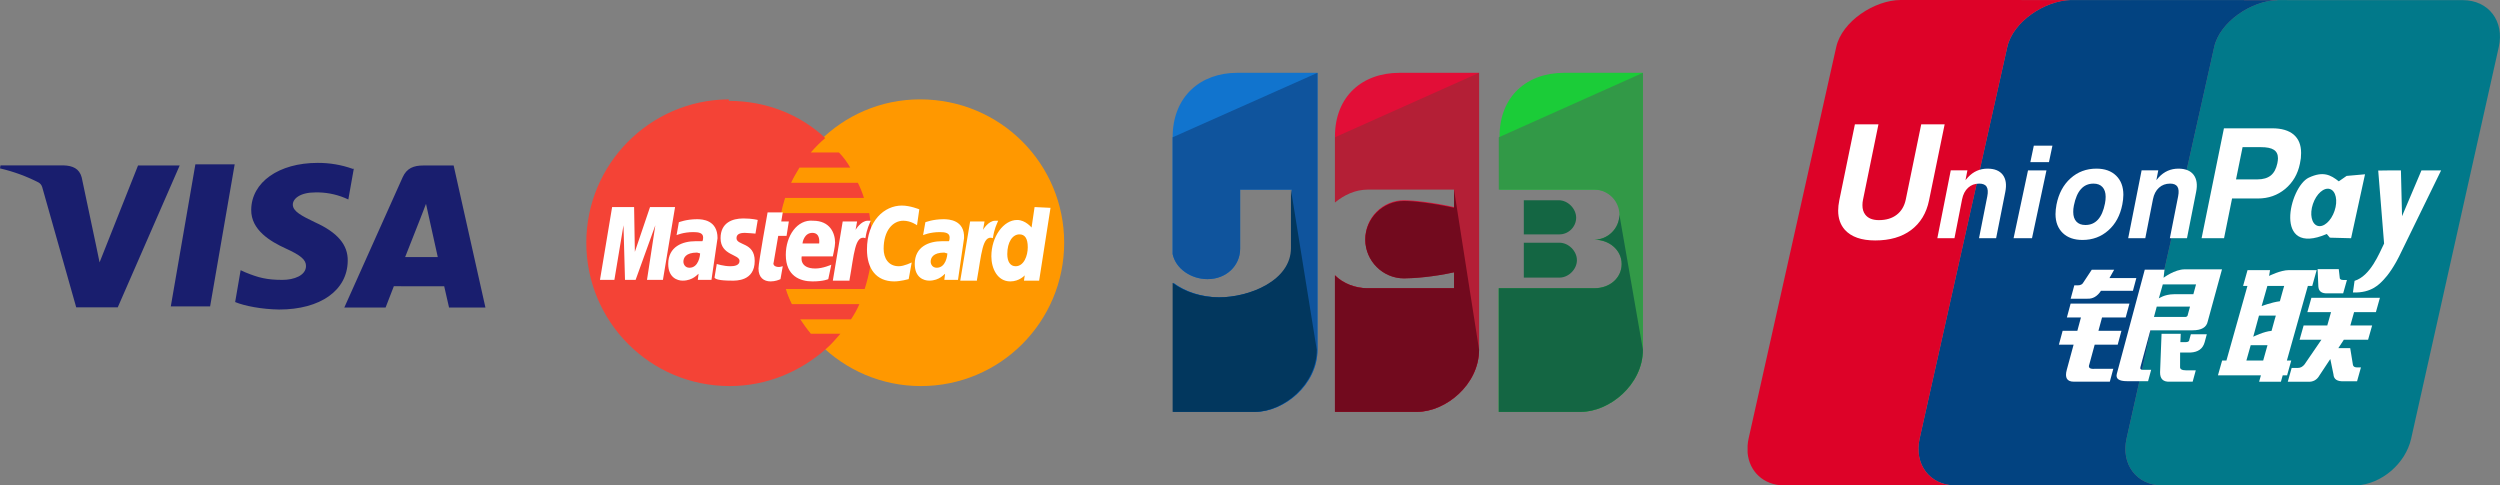 <svg width="206" height="40" viewBox="0 0 206 40" fill="none" xmlns="http://www.w3.org/2000/svg">
<rect x="0" y="0" width="206" height="40" fill="#808080" stroke="none"/>
<path d="M23.278 23.062C22.002 23.062 21.302 22.887 20.227 22.445L19.828 22.264L19.377 24.889C20.153 25.209 21.553 25.484 23.002 25.505C26.403 25.505 28.627 23.927 28.653 21.499C28.68 20.164 27.803 19.15 25.952 18.315C24.828 17.774 24.128 17.41 24.128 16.86C24.128 16.374 24.727 15.855 25.977 15.855C26.807 15.835 27.633 15.988 28.402 16.304L28.702 16.437L29.153 13.9L29.075 13.917C28.145 13.583 27.163 13.416 26.175 13.422C22.975 13.422 20.717 15.012 20.7 17.29C20.68 18.965 22.307 19.909 23.535 20.47C24.797 21.045 25.218 21.407 25.215 21.924C25.207 22.709 24.207 23.062 23.278 23.062ZM37.38 13.637H34.88C34.102 13.637 33.52 13.845 33.178 14.609L28.37 25.342H31.772L32.452 23.585L36.602 23.589C36.703 23.999 37.002 25.342 37.002 25.342H40L37.38 13.637ZM33.383 21.184L34.673 17.912C34.657 17.945 34.94 17.235 35.103 16.795L35.325 17.805L36.073 21.184H33.383ZM14.073 25.249H17.313L19.338 13.539H16.1V13.535L14.073 25.249ZM8.205 21.619L7.868 19.992V19.997L6.732 14.62C6.537 13.875 5.967 13.655 5.26 13.629H0.042L0 13.875C1.175 14.15 2.233 14.549 3.18 15.037C3.327 15.123 3.435 15.263 3.48 15.427L6.28 25.325H9.703L14.805 13.637H11.373L8.205 21.619Z" fill="#191E6E"/>
<path d="M101.938 6C98.938 6 96.625 7.938 96.625 11.312V20.938C96.875 22.125 98.125 23 99.5 23C101.062 23 102.188 21.875 102.188 20.5V15.625H106.438V20.438C106.438 23.125 103 24.5 100.5 24.5C99.062 24.5 97.688 24.062 96.688 23.312V33.938H103.438C105.812 33.938 108.562 31.688 108.562 28.812V6H101.938Z" fill="#1174CE"/>
<path d="M96.625 11.312V20.938C96.875 22.125 98.125 23 99.5 23C101.062 23 102.188 21.875 102.188 20.5V15.625H106.438V20.438C106.438 23.125 103 24.5 100.5 24.5C99.062 24.5 97.688 24.062 96.688 23.312V33.938H103.438C105.812 33.938 108.562 31.688 108.562 28.812V6" fill="#0F549D"/>
<path d="M106.375 15.625V20.438C106.375 23.125 102.938 24.5 100.438 24.5C99 24.5 97.625 24.062 96.625 23.312V33.938H103.375C105.75 33.938 108.5 31.688 108.5 28.812" fill="#02375E"/>
<path d="M125.562 22.875H128.5C129.25 22.875 129.938 22.188 129.938 21.438C129.938 20.688 129.25 20 128.5 20H125.562V22.875Z" fill="#146643"/>
<path d="M128.875 6C125.812 6 123.562 7.938 123.562 11.25V15.625H131.438C132.562 15.625 133.5 16.562 133.5 17.688C133.5 18.812 132.562 19.75 131.438 19.75C132.688 19.75 133.688 20.625 133.688 21.75C133.688 22.875 132.75 23.75 131.438 23.75H123.5V33.938H130.25C132.625 33.938 135.375 31.688 135.375 28.812V6H128.875Z" fill="#1BCC38"/>
<path d="M123.5 11.312V15.625H131.375C132.5 15.625 133.438 16.562 133.438 17.688C133.438 18.812 132.5 19.75 131.375 19.75C132.625 19.75 133.625 20.625 133.625 21.75C133.625 22.875 132.687 23.75 131.375 23.75H123.5V33.938H130.25C132.625 33.938 135.375 31.688 135.375 28.812V6" fill="#329947"/>
<path d="M133.438 17.688C133.438 18.812 132.5 19.75 131.375 19.75C132.625 19.75 133.625 20.625 133.625 21.75C133.625 22.875 132.687 23.75 131.375 23.75H123.5V33.938H130.25C132.625 33.938 135.375 31.688 135.375 28.812M129.875 17.938C129.875 17.188 129.188 16.5 128.438 16.5H125.562V19.312H128.5C129.25 19.312 129.875 18.688 129.875 17.938Z" fill="#146643"/>
<path d="M115.312 6C112.25 6 110 7.938 110 11.25V16.625C110.75 16 111.688 15.562 112.688 15.562H119.812V17.062C118.125 16.688 116.5 16.5 115.688 16.5C113.938 16.5 112.5 17.938 112.5 19.688C112.5 21.438 113.938 22.875 115.688 22.875C116.5 22.875 118.125 22.75 119.812 22.375V23.75H112.688C111.688 23.75 110.688 23.375 110 22.688V33.938H116.75C119.125 33.938 121.875 31.688 121.875 28.812V6H115.312Z" fill="#E20E37"/>
<path d="M110 11.312V16.688C110.75 16.062 111.688 15.625 112.688 15.625H119.812V17.125C118.125 16.75 116.5 16.562 115.688 16.562C113.938 16.562 112.5 18 112.5 19.75C112.5 21.5 113.938 22.938 115.688 22.938C116.5 22.938 118.125 22.812 119.812 22.438V23.75H112.688C111.688 23.75 110.688 23.375 110 22.688V33.938H116.75C119.125 33.938 121.875 31.688 121.875 28.812V6" fill="#B41F36"/>
<path d="M119.812 15.625V17.125C118.125 16.75 116.5 16.562 115.688 16.562C113.938 16.562 112.5 18 112.5 19.75C112.5 21.5 113.938 22.938 115.688 22.938C116.5 22.938 118.125 22.812 119.812 22.438V23.75H112.688C111.688 23.75 110.688 23.375 110 22.688V33.938H116.75C119.125 33.938 121.875 31.688 121.875 28.812" fill="#720A1E"/>
<path d="M87.688 20C87.688 26.5 82.438 31.812 75.875 31.812C69.375 31.812 64.062 26.5 64.062 20C64.062 13.5 69.312 8.188 75.812 8.188C82.438 8.188 87.688 13.5 87.688 20Z" fill="#FF9800"/>
<path d="M60 8.188C53.562 8.25 48.312 13.5 48.312 20C48.312 26.5 53.562 31.812 60.125 31.812C63.188 31.812 65.938 30.625 68.062 28.75C68.5 28.375 68.875 27.938 69.25 27.5H66.812C66.5 27.125 66.188 26.688 65.938 26.312H70.125C70.375 25.938 70.625 25.5 70.812 25.062H65.25C65.062 24.688 64.875 24.25 64.75 23.812H71.25C71.625 22.625 71.875 21.375 71.875 20.062C71.875 19.188 71.75 18.375 71.625 17.562H64.375C64.438 17.125 64.562 16.75 64.688 16.312H71.188C71.062 15.875 70.875 15.438 70.688 15.062H65.188C65.375 14.625 65.625 14.25 65.875 13.812H70.062C69.812 13.375 69.5 12.938 69.125 12.562H66.812C67.188 12.125 67.562 11.75 68 11.375C65.938 9.438 63.125 8.312 60.062 8.312C60.062 8.188 60.062 8.188 60 8.188Z" fill="#F44336"/>
<path d="M64.312 23L64.5 21.938C64.438 21.938 64.312 22 64.188 22C63.75 22 63.688 21.75 63.75 21.625L64.125 19.438H64.812L65 18.25H64.375L64.5 17.5H63.25C63.25 17.5 62.5 21.625 62.5 22.125C62.5 22.875 62.938 23.188 63.5 23.188C63.875 23.188 64.188 23.062 64.312 23ZM64.75 21C64.75 22.75 65.938 23.188 66.938 23.188C67.875 23.188 68.25 23 68.25 23L68.5 21.812C68.5 21.812 67.812 22.125 67.188 22.125C65.812 22.125 66.062 21.125 66.062 21.125H68.625C68.625 21.125 68.812 20.312 68.812 20C68.812 19.188 68.375 18.188 67 18.188C65.688 18.062 64.75 19.438 64.75 21ZM66.938 19.188C67.625 19.188 67.5 20 67.5 20.062H66.125C66.125 20 66.25 19.188 66.938 19.188ZM74.875 23L75.125 21.625C75.125 21.625 74.5 21.938 74.062 21.938C73.188 21.938 72.812 21.25 72.812 20.5C72.812 19 73.562 18.188 74.438 18.188C75.062 18.188 75.562 18.562 75.562 18.562L75.75 17.25C75.75 17.25 75 16.938 74.312 16.938C72.875 16.938 71.438 18.188 71.438 20.562C71.438 22.125 72.188 23.188 73.688 23.188C74.188 23.188 74.875 23 74.875 23ZM57.438 18.062C56.562 18.062 55.938 18.312 55.938 18.312L55.75 19.375C55.75 19.375 56.312 19.125 57.125 19.125C57.562 19.125 57.938 19.188 57.938 19.562C57.938 19.812 57.875 19.875 57.875 19.875H57.312C56.25 19.875 55.062 20.312 55.062 21.75C55.062 22.875 55.812 23.125 56.25 23.125C57.125 23.125 57.5 22.562 57.562 22.562L57.5 23.062H58.625L59.125 19.625C59.125 18.125 57.875 18.062 57.438 18.062ZM57.688 20.875C57.688 21.062 57.562 22.062 56.812 22.062C56.438 22.062 56.312 21.75 56.312 21.562C56.312 21.25 56.5 20.812 57.438 20.812C57.625 20.875 57.688 20.875 57.688 20.875ZM60.312 23.125C60.625 23.125 62.188 23.188 62.188 21.5C62.188 19.938 60.688 20.25 60.688 19.625C60.688 19.312 60.938 19.188 61.375 19.188C61.562 19.188 62.25 19.25 62.25 19.25L62.438 18.125C62.438 18.125 62 18 61.25 18C60.312 18 59.375 18.375 59.375 19.625C59.375 21.062 60.938 20.938 60.938 21.5C60.938 21.875 60.5 21.938 60.188 21.938C59.625 21.938 59.062 21.75 59.062 21.75L58.875 22.875C58.938 23 59.25 23.125 60.312 23.125ZM85.25 17.062L85 18.75C85 18.75 84.5 18.125 83.812 18.125C82.688 18.125 81.688 19.5 81.688 21.125C81.688 22.125 82.188 23.188 83.25 23.188C84 23.188 84.438 22.688 84.438 22.688L84.375 23.125H85.625L86.562 17.125L85.25 17.062ZM84.688 20.375C84.688 21.062 84.375 21.938 83.688 21.938C83.25 21.938 83 21.562 83 20.938C83 19.938 83.438 19.312 84 19.312C84.438 19.312 84.688 19.625 84.688 20.375ZM50.625 23.062L51.375 18.562L51.5 23.062H52.375L54 18.562L53.312 23.062H54.625L55.625 17.062H53.562L52.312 20.75L52.25 17.062H50.438L49.438 23.062H50.625ZM70 23.062C70.375 21 70.438 19.312 71.312 19.625C71.438 18.812 71.625 18.5 71.75 18.188H71.5C70.938 18.188 70.5 18.938 70.5 18.938L70.625 18.25H69.438L68.625 23.125H70V23.062ZM77.75 18.062C76.875 18.062 76.25 18.312 76.25 18.312L76.062 19.375C76.062 19.375 76.625 19.125 77.438 19.125C77.875 19.125 78.25 19.188 78.25 19.562C78.25 19.812 78.188 19.875 78.188 19.875H77.625C76.562 19.875 75.375 20.312 75.375 21.75C75.375 22.875 76.125 23.125 76.562 23.125C77.438 23.125 77.812 22.562 77.875 22.562L77.812 23.062H78.938L79.438 19.625C79.5 18.125 78.188 18.062 77.75 18.062ZM78.062 20.875C78.062 21.062 77.938 22.062 77.188 22.062C76.812 22.062 76.688 21.75 76.688 21.562C76.688 21.25 76.875 20.812 77.812 20.812C78 20.875 78 20.875 78.062 20.875ZM80.5 23.062C80.875 21 80.938 19.312 81.812 19.625C81.938 18.812 82.125 18.5 82.25 18.188H82C81.438 18.188 81 18.938 81 18.938L81.125 18.25H79.938L79.125 23.125H80.5V23.062Z" fill="white"/>
<g clip-path="url(#clip0_3138_15435)">
<path d="M202.94 0.012L187.673 0.008H187.669C187.657 0.008 187.645 0.01 187.634 0.01C185.537 0.075 182.924 1.774 182.448 3.869L175.229 36.134C174.753 38.248 176.047 39.969 178.129 40H194.168C196.218 39.898 198.211 38.218 198.678 36.147L205.898 3.882C206.382 1.746 205.057 0.012 202.94 0.012Z" fill="#01798A"/>
<path d="M175.229 36.133L182.449 3.869C182.924 1.774 185.537 0.075 187.634 0.01L181.564 0.006L170.627 0.004C168.524 0.047 165.878 1.758 165.402 3.869L158.18 36.133C157.703 38.248 158.999 39.968 161.079 40H178.129C176.047 39.968 174.753 38.248 175.229 36.133Z" fill="#024381"/>
<path d="M158.18 36.133L165.402 3.868C165.878 1.758 168.524 0.047 170.627 0.004L156.617 0C154.502 0 151.79 1.731 151.307 3.868L144.085 36.133C144.041 36.33 144.016 36.523 144.002 36.712V37.31C144.143 38.852 145.309 39.974 146.984 40H161.079C158.999 39.968 157.703 38.248 158.18 36.133Z" fill="#DD0228"/>
<path d="M170.922 23.514H171.188C171.431 23.514 171.595 23.432 171.672 23.268L172.361 22.227H174.206L173.821 22.912H176.034L175.753 23.961H173.12C172.817 24.422 172.444 24.638 171.995 24.613H170.624L170.922 23.514ZM170.619 25.018H175.466L175.157 26.158H173.208L172.911 27.259H174.807L174.499 28.399H172.602L172.161 30.024C172.052 30.296 172.196 30.418 172.589 30.391H174.135L173.849 31.45H170.881C170.318 31.45 170.125 31.125 170.302 30.474L170.865 28.399H169.653L169.961 27.259H171.173L171.47 26.159H170.311L170.619 25.018ZM178.355 22.219L178.279 22.886C178.279 22.886 179.193 22.193 180.024 22.193H183.092L181.918 26.483C181.821 26.973 181.404 27.217 180.667 27.217H177.189L176.375 30.229C176.327 30.391 176.394 30.474 176.569 30.474H177.254L177.002 31.409H175.263C174.595 31.409 174.317 31.206 174.427 30.798L176.729 22.219H178.355ZM180.954 23.432H178.215L177.887 24.589C177.887 24.589 178.343 24.257 179.106 24.245C179.866 24.233 180.733 24.245 180.733 24.245L180.954 23.432ZM179.961 26.117C180.164 26.145 180.277 26.064 180.291 25.873L180.458 25.263H177.716L177.486 26.117H179.961ZM178.112 27.503H179.692L179.663 28.194H180.084C180.296 28.194 180.402 28.125 180.402 27.989L180.527 27.542H181.841L181.665 28.194C181.517 28.737 181.123 29.021 180.484 29.049H179.642L179.638 30.229C179.622 30.419 179.791 30.515 180.14 30.515H180.932L180.676 31.45H178.778C178.246 31.476 177.985 31.22 177.99 30.677L178.112 27.503ZM158.954 16.504C158.739 17.565 158.242 18.38 157.471 18.959C156.707 19.528 155.722 19.813 154.515 19.813C153.38 19.813 152.547 19.522 152.016 18.937C151.648 18.522 151.465 17.994 151.465 17.356C151.465 17.093 151.496 16.809 151.558 16.504L152.844 10.244H154.785L153.517 16.433C153.481 16.588 153.464 16.748 153.465 16.907C153.463 17.224 153.541 17.484 153.699 17.687C153.929 17.988 154.302 18.138 154.822 18.138C155.419 18.138 155.911 17.99 156.293 17.693C156.675 17.397 156.925 16.978 157.037 16.433L158.309 10.243H160.24L158.954 16.504ZM167.108 14.041H168.628L167.437 19.628H165.919L167.108 14.041ZM167.586 12.005H169.12L168.834 13.361H167.3L167.586 12.005ZM169.974 19.203C169.576 18.819 169.376 18.301 169.374 17.644C169.374 17.531 169.38 17.404 169.395 17.264C169.41 17.122 169.428 16.984 169.455 16.856C169.635 15.949 170.019 15.228 170.61 14.697C171.201 14.163 171.914 13.895 172.748 13.895C173.431 13.895 173.973 14.088 174.37 14.474C174.766 14.862 174.965 15.385 174.965 16.051C174.965 16.165 174.957 16.297 174.942 16.439C174.925 16.578 174.904 16.718 174.878 16.856C174.702 17.75 174.319 18.463 173.728 18.984C173.136 19.51 172.425 19.772 171.597 19.772C170.911 19.772 170.371 19.583 169.974 19.203ZM172.872 18.096C173.14 17.803 173.332 17.358 173.449 16.766C173.466 16.673 173.482 16.577 173.492 16.48C173.501 16.386 173.505 16.297 173.505 16.216C173.505 15.872 173.418 15.604 173.244 15.415C173.071 15.224 172.824 15.13 172.506 15.13C172.084 15.13 171.741 15.279 171.472 15.579C171.201 15.878 171.009 16.331 170.888 16.933C170.872 17.026 170.858 17.118 170.845 17.209C170.836 17.301 170.833 17.388 170.835 17.467C170.835 17.809 170.922 18.073 171.096 18.26C171.269 18.447 171.515 18.54 171.838 18.54C172.261 18.539 172.604 18.392 172.872 18.096Z" fill="white"/>
<path d="M187.669 0.008L181.563 0.006L187.634 0.01C187.645 0.01 187.657 0.008 187.669 0.008Z" fill="#E02F41"/>
<path d="M181.563 0.006L170.711 0C170.684 0 170.655 0.002 170.627 0.004L181.563 0.006Z" fill="#2E4F7D"/>
<path d="M184.831 23.561L185.197 22.258H187.051L186.971 22.736C186.971 22.736 187.918 22.258 188.6 22.258H190.893L190.528 23.561H190.168L188.439 29.707H188.799L188.456 30.928H188.096L187.946 31.457H186.15L186.3 30.928H182.758L183.104 29.707H183.458L185.189 23.561H184.831ZM186.831 23.561L186.359 25.224C186.359 25.224 187.166 24.911 187.862 24.823C188.016 24.242 188.216 23.561 188.216 23.561H186.831ZM186.141 26.004L185.667 27.747C185.667 27.747 186.562 27.302 187.176 27.264C187.353 26.591 187.53 26.004 187.53 26.004L186.141 26.004ZM186.487 29.707L186.842 28.443H185.458L185.102 29.707H186.487ZM190.971 22.177H192.714L192.788 22.826C192.776 22.992 192.874 23.071 193.08 23.071H193.388L193.077 24.171H191.796C191.307 24.196 191.055 24.007 191.032 23.6L190.971 22.177ZM190.46 24.537H196.105L195.774 25.719H193.976L193.668 26.817H195.464L195.13 27.996H193.131L192.678 28.688H193.657L193.883 30.072C193.91 30.209 194.031 30.276 194.238 30.276H194.542L194.222 31.416H193.146C192.589 31.444 192.301 31.255 192.277 30.847L192.017 29.583L191.127 30.928C190.916 31.308 190.592 31.485 190.156 31.457H188.513L188.832 30.317H189.345C189.556 30.317 189.731 30.223 189.889 30.032L191.283 27.996H189.486L189.819 26.817H191.768L192.078 25.719H190.127L190.46 24.537ZM160.742 14.038H162.114L161.957 14.845L162.154 14.615C162.598 14.135 163.138 13.896 163.775 13.896C164.352 13.896 164.768 14.066 165.03 14.406C165.287 14.747 165.357 15.217 165.235 15.822L164.48 19.629H163.071L163.753 16.178C163.823 15.822 163.803 15.556 163.695 15.385C163.588 15.213 163.383 15.129 163.088 15.129C162.725 15.129 162.42 15.243 162.172 15.47C161.922 15.698 161.758 16.015 161.677 16.418L161.048 19.629H159.636L160.742 14.038ZM176.468 14.038H177.841L177.685 14.845L177.879 14.615C178.324 14.135 178.866 13.896 179.501 13.896C180.078 13.896 180.495 14.066 180.755 14.406C181.01 14.747 181.084 15.217 180.959 15.822L180.207 19.629H178.796L179.478 16.178C179.548 15.822 179.529 15.556 179.421 15.385C179.31 15.213 179.109 15.129 178.815 15.129C178.452 15.129 178.149 15.243 177.897 15.47C177.648 15.698 177.482 16.015 177.404 16.418L176.772 19.629H175.362L176.468 14.038ZM183.252 10.573H187.236C188.002 10.573 188.595 10.748 189.002 11.093C189.407 11.442 189.61 11.941 189.61 12.593V12.613C189.61 12.737 189.602 12.877 189.591 13.028C189.57 13.182 189.544 13.335 189.513 13.487C189.337 14.349 188.93 15.042 188.3 15.568C187.668 16.091 186.92 16.355 186.059 16.355H183.922L183.261 19.629H181.411L183.252 10.573ZM184.248 14.781H186.02C186.481 14.781 186.848 14.672 187.115 14.458C187.381 14.241 187.556 13.91 187.653 13.461C187.668 13.379 187.678 13.304 187.69 13.235C187.696 13.17 187.704 13.105 187.704 13.042C187.704 12.721 187.591 12.489 187.364 12.343C187.138 12.195 186.784 12.125 186.293 12.125H184.788L184.248 14.781ZM197.891 20.71C197.306 21.966 196.749 22.698 196.421 23.039C196.094 23.376 195.444 24.159 193.881 24.1L194.016 23.142C195.331 22.732 196.043 20.887 196.449 20.07L195.965 14.054L196.982 14.04H197.836L197.928 17.814L199.528 14.04H201.148L197.891 20.71ZM193.361 14.495L192.717 14.942C192.045 14.41 191.431 14.082 190.246 14.637C188.632 15.393 187.283 21.191 191.728 19.281L191.981 19.584L193.729 19.63L194.878 14.361L193.361 14.495ZM192.366 17.375C192.086 18.212 191.458 18.765 190.967 18.608C190.476 18.454 190.3 17.647 190.585 16.808C190.866 15.969 191.497 15.418 191.985 15.576C192.476 15.729 192.653 16.536 192.366 17.375Z" fill="white"/>
</g>
<defs>
<clipPath id="clip0_3138_15435">
<rect width="62" height="40" fill="white" transform="translate(144)"/>
</clipPath>
</defs>
</svg>
